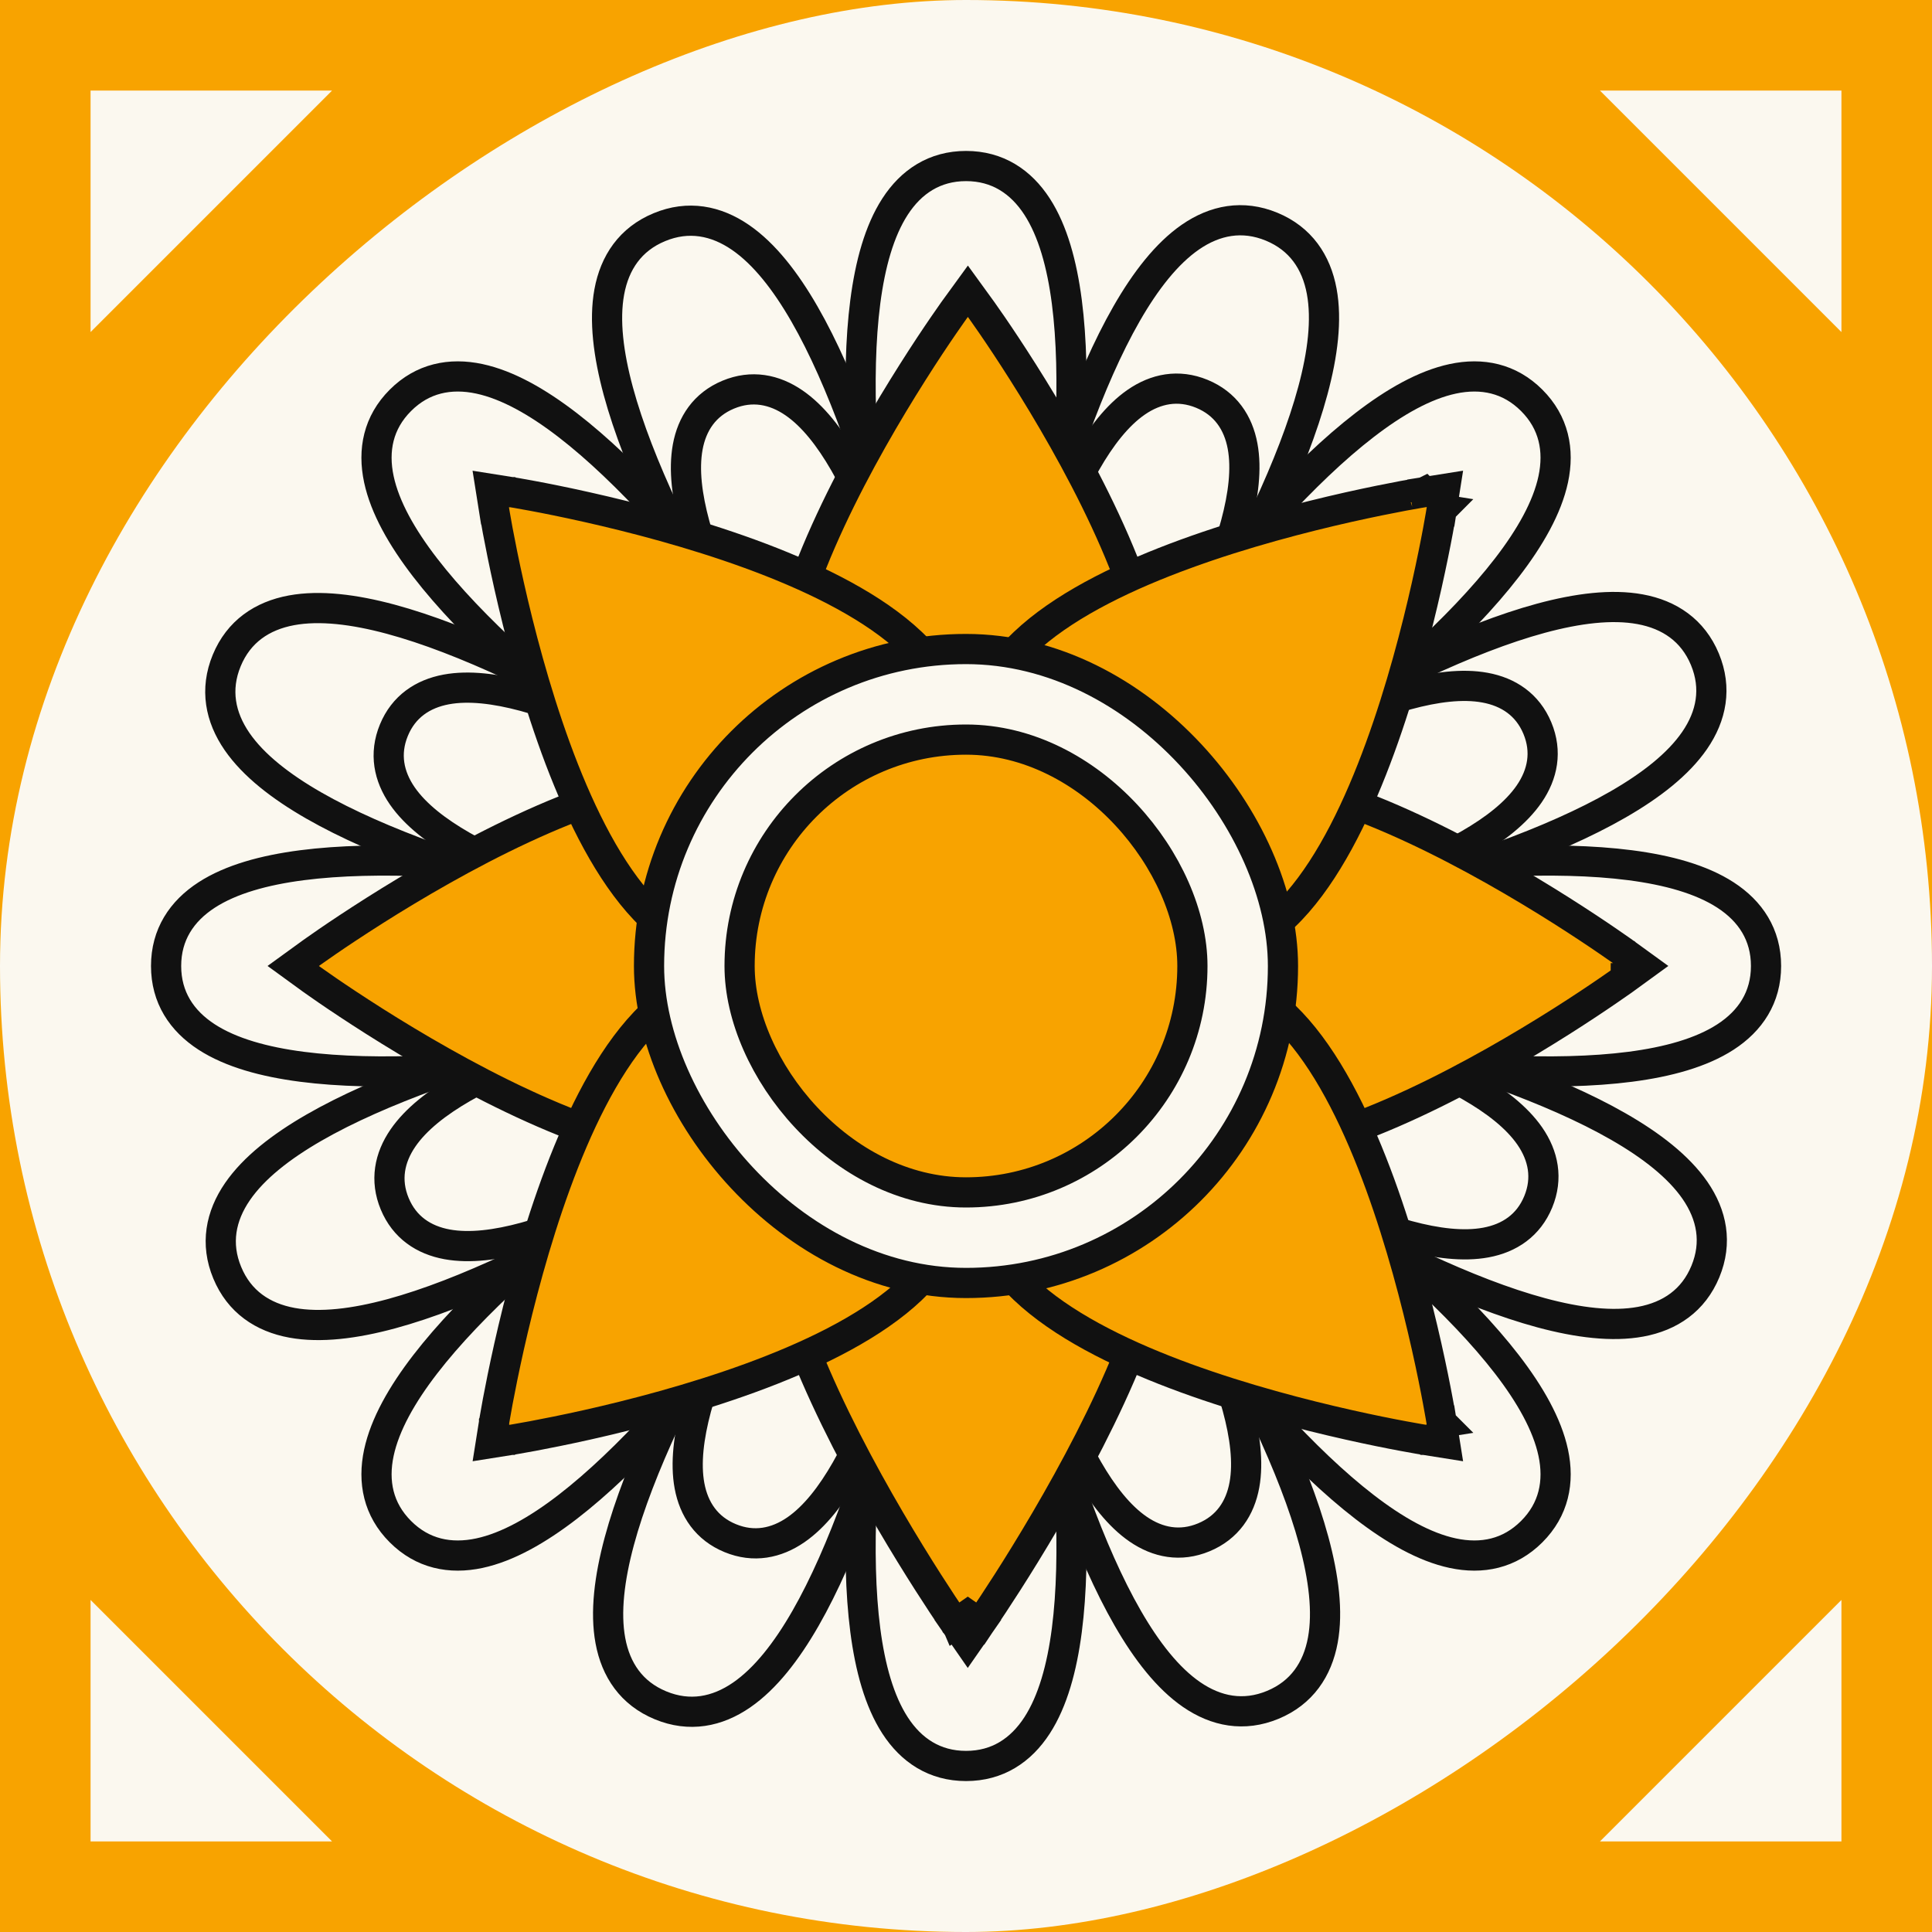 <svg width="64" height="64" viewBox="0 0 64 64" fill="none" xmlns="http://www.w3.org/2000/svg">
<rect x="0" y="0" width="64" height="64" fill="#808080" stroke="none"/>
<g clip-path="url(#clip0_2741_1915)">
<rect width="64" height="64" fill="#F8A300"/>
<rect y="64" width="64" height="64" rx="32" transform="rotate(-90 0 64)" fill="#FBF8EF"/>
<path d="M21.841 7.526C22.801 7.127 23.718 7.307 24.531 7.866C25.319 8.408 26.021 9.31 26.648 10.4C27.908 12.589 28.973 15.723 29.833 18.895C30.695 22.076 31.361 25.335 31.811 27.795C31.879 28.171 31.94 28.529 31.999 28.865C32.057 28.529 32.118 28.171 32.186 27.795C32.632 25.334 33.292 22.074 34.149 18.891C35.004 15.718 36.064 12.582 37.32 10.392C37.946 9.3 38.648 8.397 39.434 7.854C40.247 7.293 41.163 7.113 42.123 7.509C43.084 7.906 43.605 8.681 43.784 9.651C43.958 10.592 43.818 11.726 43.49 12.941C42.834 15.38 41.371 18.349 39.736 21.2C38.096 24.059 36.262 26.834 34.841 28.892C34.624 29.207 34.413 29.502 34.217 29.781C34.496 29.585 34.792 29.375 35.106 29.157C37.162 27.732 39.934 25.894 42.79 24.25C45.639 22.61 48.605 21.142 51.042 20.481C52.257 20.152 53.391 20.009 54.331 20.182C55.302 20.36 56.078 20.88 56.477 21.839C56.875 22.799 56.696 23.716 56.136 24.529C55.594 25.317 54.693 26.019 53.602 26.647C51.414 27.907 48.279 28.971 45.108 29.831C41.926 30.693 38.667 31.359 36.207 31.809C35.831 31.878 35.473 31.939 35.137 31.997C35.473 32.056 35.831 32.116 36.208 32.184C38.669 32.63 41.929 33.291 45.112 34.148C48.285 35.002 51.42 36.062 53.611 37.319C54.703 37.945 55.605 38.646 56.149 39.433C56.709 40.245 56.89 41.161 56.493 42.121C56.096 43.082 55.321 43.603 54.351 43.783C53.411 43.957 52.276 43.816 51.061 43.489C48.623 42.832 45.654 41.369 42.803 39.734C39.943 38.094 37.168 36.261 35.11 34.839C34.796 34.622 34.499 34.412 34.22 34.216C34.417 34.494 34.627 34.79 34.845 35.105C36.27 37.16 38.108 39.932 39.753 42.789C41.392 45.637 42.861 48.604 43.521 51.041C43.85 52.255 43.993 53.389 43.821 54.33C43.643 55.3 43.123 56.077 42.163 56.475C41.203 56.873 40.287 56.694 39.474 56.135C38.686 55.593 37.984 54.691 37.356 53.601C36.096 51.412 35.031 48.278 34.172 45.106C33.309 41.924 32.644 38.666 32.194 36.205C32.125 35.829 32.063 35.472 32.004 35.136C31.946 35.472 31.887 35.83 31.818 36.206C31.372 38.667 30.712 41.927 29.855 45.11C29 48.283 27.94 51.419 26.684 53.609C26.058 54.701 25.357 55.604 24.57 56.147C23.758 56.708 22.841 56.888 21.881 56.491C20.921 56.094 20.399 55.32 20.22 54.349C20.046 53.409 20.187 52.275 20.514 51.059C21.171 48.621 22.633 45.652 24.268 42.801C25.908 39.942 27.742 37.167 29.163 35.109C29.381 34.794 29.59 34.498 29.786 34.219C29.507 34.415 29.212 34.626 28.898 34.843C26.842 36.268 24.07 38.106 21.214 39.751C18.366 41.391 15.399 42.859 12.962 43.52C11.747 43.849 10.614 43.991 9.673 43.819C8.702 43.641 7.926 43.121 7.528 42.161C7.129 41.202 7.309 40.285 7.868 39.472C8.41 38.684 9.311 37.982 10.402 37.354C12.59 36.094 15.725 35.03 18.897 34.17C22.078 33.307 25.337 32.642 27.797 32.192C28.173 32.123 28.53 32.062 28.866 32.003C28.53 31.945 28.172 31.885 27.797 31.817C25.336 31.371 22.076 30.71 18.893 29.853C15.719 28.999 12.584 27.938 10.393 26.682C9.302 26.056 8.399 25.355 7.855 24.568C7.295 23.756 7.114 22.84 7.511 21.879C7.908 20.919 8.683 20.398 9.653 20.218C10.594 20.044 11.728 20.185 12.943 20.512C15.381 21.169 18.351 22.632 21.201 24.267C24.061 25.906 26.836 27.74 28.894 29.162C29.208 29.379 29.504 29.589 29.783 29.785C29.586 29.506 29.377 29.21 29.159 28.896C27.734 26.841 25.896 24.069 24.252 21.212C22.612 18.364 21.144 15.397 20.483 12.96C20.154 11.745 20.011 10.612 20.183 9.671C20.361 8.7 20.881 7.924 21.841 7.526Z" fill="#FBF8EF" stroke="#111111"/>
<path d="M13.264 13.262C13.998 12.527 14.914 12.343 15.879 12.549C16.814 12.749 17.808 13.314 18.805 14.082C20.805 15.623 22.986 18.114 24.992 20.717C27.004 23.328 28.863 26.085 30.219 28.187C30.426 28.508 30.619 28.815 30.801 29.103C30.727 28.771 30.646 28.417 30.566 28.043C30.038 25.598 29.403 22.333 28.98 19.064C28.557 15.805 28.34 12.502 28.664 9.998C28.826 8.75 29.129 7.648 29.649 6.845C30.185 6.017 30.963 5.5 32.002 5.5C33.041 5.5 33.819 6.017 34.355 6.845C34.875 7.648 35.178 8.75 35.34 9.998C35.664 12.502 35.447 15.805 35.024 19.064C34.601 22.333 33.966 25.598 33.438 28.043C33.358 28.417 33.276 28.771 33.201 29.103C33.384 28.815 33.578 28.508 33.785 28.187C35.141 26.085 37 23.328 39.012 20.717C41.018 18.114 43.199 15.623 45.2 14.082C46.196 13.314 47.189 12.749 48.125 12.549C49.09 12.343 50.005 12.527 50.74 13.262C51.475 13.996 51.659 14.912 51.453 15.877C51.253 16.812 50.688 17.806 49.92 18.802C48.379 20.803 45.888 22.984 43.285 24.99C40.674 27.002 37.917 28.861 35.815 30.217C35.494 30.424 35.186 30.617 34.898 30.8C35.231 30.725 35.585 30.644 35.959 30.564C38.404 30.036 41.669 29.401 44.938 28.977C48.197 28.555 51.5 28.338 54.004 28.662C55.252 28.824 56.354 29.127 57.157 29.647C57.985 30.183 58.502 30.961 58.502 32C58.502 33.039 57.985 33.817 57.157 34.353C56.354 34.873 55.252 35.176 54.004 35.338C51.5 35.662 48.197 35.445 44.938 35.023C41.669 34.599 38.404 33.964 35.959 33.436C35.585 33.356 35.231 33.275 34.898 33.2C35.186 33.383 35.494 33.576 35.815 33.783C37.917 35.139 40.674 36.998 43.285 39.01C45.888 41.016 48.379 43.197 49.92 45.197C50.688 46.194 51.253 47.188 51.453 48.123C51.659 49.088 51.475 50.004 50.74 50.738C50.005 51.473 49.09 51.657 48.125 51.451C47.189 51.251 46.196 50.686 45.2 49.918C43.199 48.377 41.018 45.886 39.012 43.283C37 40.672 35.141 37.915 33.785 35.813C33.578 35.492 33.384 35.185 33.201 34.897C33.276 35.229 33.358 35.583 33.438 35.957C33.966 38.402 34.601 41.667 35.024 44.936C35.447 48.195 35.664 51.498 35.34 54.002C35.178 55.25 34.875 56.352 34.355 57.155C33.819 57.983 33.041 58.5 32.002 58.5C30.963 58.5 30.185 57.983 29.649 57.155C29.129 56.352 28.826 55.25 28.664 54.002C28.34 51.498 28.557 48.195 28.98 44.936C29.403 41.667 30.038 38.402 30.566 35.957C30.646 35.583 30.727 35.229 30.801 34.897C30.619 35.185 30.426 35.492 30.219 35.813C28.863 37.915 27.004 40.672 24.992 43.283C22.986 45.886 20.805 48.377 18.805 49.918C17.808 50.686 16.814 51.251 15.879 51.451C14.914 51.657 13.998 51.473 13.264 50.738C12.529 50.004 12.345 49.088 12.551 48.123C12.751 47.188 13.316 46.194 14.084 45.197C15.625 43.197 18.116 41.016 20.719 39.01C23.33 36.998 26.087 35.139 28.189 33.783C28.51 33.576 28.817 33.383 29.105 33.2C28.772 33.275 28.418 33.356 28.045 33.436C25.6 33.964 22.335 34.599 19.066 35.023C15.807 35.445 12.504 35.662 10 35.338C8.752 35.176 7.65 34.873 6.847 34.353C6.019 33.817 5.502 33.039 5.502 32C5.502 30.961 6.019 30.183 6.847 29.647C7.65 29.127 8.752 28.824 10 28.662C12.504 28.338 15.807 28.555 19.066 28.977C22.335 29.401 25.6 30.036 28.045 30.564C28.418 30.644 28.772 30.725 29.105 30.8C28.817 30.617 28.51 30.424 28.189 30.217C26.087 28.861 23.33 27.002 20.719 24.99C18.116 22.984 15.625 20.803 14.084 18.802C13.316 17.806 12.751 16.812 12.551 15.877C12.345 14.912 12.529 13.996 13.264 13.262Z" fill="#FBF8EF" stroke="#111111"/>
<path d="M24.123 13.074C24.904 12.749 25.65 12.897 26.302 13.345C26.93 13.776 27.48 14.486 27.968 15.331C28.946 17.026 29.77 19.449 30.435 21.89C31.102 24.341 31.617 26.85 31.966 28.744C31.976 28.803 31.985 28.861 31.996 28.919C32.006 28.861 32.016 28.803 32.027 28.744C32.368 26.849 32.875 24.338 33.533 21.884C34.188 19.441 35.005 17.016 35.977 15.317C36.461 14.471 37.01 13.758 37.636 13.325C38.286 12.875 39.032 12.724 39.814 13.046C40.595 13.368 41.018 14.001 41.162 14.779C41.301 15.527 41.189 16.419 40.936 17.361C40.429 19.252 39.299 21.547 38.043 23.743C36.781 25.948 35.371 28.086 34.278 29.672C34.244 29.721 34.209 29.769 34.176 29.817C34.224 29.783 34.272 29.749 34.322 29.715C35.903 28.616 38.037 27.199 40.237 25.93C42.429 24.666 44.721 23.528 46.61 23.014C47.55 22.758 48.442 22.642 49.19 22.779C49.969 22.921 50.603 23.341 50.928 24.121C51.252 24.901 51.104 25.648 50.656 26.3C50.225 26.927 49.515 27.478 48.671 27.965C46.975 28.944 44.553 29.768 42.111 30.433C39.661 31.099 37.151 31.615 35.258 31.963C35.199 31.974 35.14 31.984 35.082 31.994C35.14 32.005 35.199 32.014 35.258 32.025C37.153 32.366 39.664 32.873 42.117 33.531C44.56 34.186 46.985 35.002 48.685 35.975C49.531 36.459 50.243 37.008 50.676 37.633C51.126 38.284 51.278 39.03 50.956 39.812C50.634 40.593 50.001 41.016 49.223 41.16C48.475 41.299 47.582 41.187 46.641 40.934C44.75 40.427 42.454 39.297 40.258 38.041C38.054 36.779 35.915 35.369 34.33 34.276C34.28 34.242 34.232 34.207 34.184 34.174C34.217 34.222 34.252 34.27 34.286 34.319C35.385 35.901 36.802 38.035 38.071 40.235C39.336 42.427 40.474 44.718 40.987 46.608C41.243 47.548 41.359 48.44 41.223 49.188C41.081 49.967 40.66 50.601 39.88 50.925C39.1 51.25 38.354 51.102 37.701 50.654C37.074 50.223 36.523 49.513 36.036 48.669C35.058 46.973 34.233 44.551 33.569 42.109C32.902 39.658 32.386 37.149 32.038 35.255C32.027 35.196 32.017 35.138 32.006 35.08C31.996 35.138 31.987 35.197 31.977 35.255C31.635 37.151 31.129 39.662 30.471 42.115C29.815 44.558 28.999 46.983 28.027 48.682C27.543 49.529 26.994 50.241 26.368 50.674C25.717 51.124 24.971 51.275 24.19 50.953C23.409 50.632 22.986 49.999 22.841 49.221C22.702 48.472 22.815 47.58 23.067 46.638C23.575 44.748 24.704 42.452 25.961 40.256C27.222 38.052 28.633 35.913 29.726 34.328C29.759 34.279 29.794 34.23 29.827 34.182C29.779 34.215 29.731 34.25 29.682 34.284C28.101 35.383 25.966 36.8 23.766 38.069C21.575 39.334 19.283 40.471 17.394 40.985C16.453 41.241 15.562 41.357 14.813 41.221C14.035 41.079 13.401 40.658 13.076 39.878C12.751 39.098 12.9 38.352 13.348 37.699C13.778 37.072 14.488 36.521 15.333 36.034C17.029 35.056 19.451 34.231 21.892 33.567C24.343 32.9 26.852 32.384 28.746 32.036C28.805 32.025 28.863 32.015 28.92 32.005C28.863 31.994 28.805 31.985 28.746 31.974C26.851 31.633 24.34 31.127 21.887 30.469C19.443 29.813 17.018 28.997 15.319 28.025C14.473 27.54 13.76 26.991 13.327 26.366C12.877 25.715 12.726 24.969 13.048 24.188C13.37 23.407 14.003 22.984 14.781 22.839C15.529 22.7 16.421 22.813 17.363 23.065C19.254 23.573 21.55 24.702 23.745 25.959C25.95 27.22 28.088 28.63 29.674 29.723C29.723 29.757 29.771 29.792 29.819 29.825C29.785 29.777 29.751 29.729 29.717 29.68C28.619 28.098 27.202 25.964 25.932 23.764C24.668 21.573 23.53 19.281 23.016 17.392C22.76 16.451 22.645 15.56 22.781 14.811C22.923 14.033 23.343 13.399 24.123 13.074Z" fill="#FBF8EF" stroke="#111111"/>
<path d="M53.858 32.404L53.857 32.404C53.857 32.405 53.856 32.406 53.855 32.406C53.854 32.408 53.851 32.41 53.848 32.412C53.841 32.417 53.83 32.424 53.817 32.434C53.791 32.452 53.753 32.479 53.704 32.514C53.605 32.584 53.46 32.685 53.274 32.812C52.904 33.067 52.371 33.423 51.725 33.833C50.433 34.651 48.675 35.687 46.823 36.549C44.981 37.406 43.002 38.112 41.278 38.231C39.541 38.352 37.942 37.872 37.117 36.223C36.392 34.773 36.017 33.395 36.017 31.999C36.017 30.778 36.304 29.57 36.861 28.316L37.117 27.775C37.942 26.126 39.541 25.647 41.278 25.768C43.002 25.887 44.981 26.593 46.823 27.45C48.675 28.312 50.433 29.348 51.725 30.166C52.371 30.576 52.904 30.931 53.274 31.186C53.46 31.313 53.605 31.414 53.704 31.484C53.754 31.519 53.791 31.547 53.817 31.565C53.83 31.575 53.841 31.582 53.848 31.587C53.851 31.589 53.854 31.591 53.855 31.593L53.857 31.594L53.858 31.595L54.415 31.999L53.858 32.404Z" fill="#F8A300" stroke="#111111"/>
<path d="M28.112 31.999C28.112 33.395 27.737 34.773 27.012 36.223L26.848 36.519C25.986 37.93 24.48 38.344 22.851 38.231C21.127 38.112 19.148 37.406 17.306 36.549C15.454 35.687 13.696 34.651 12.404 33.833C11.758 33.423 11.225 33.068 10.854 32.813C10.669 32.686 10.524 32.584 10.425 32.514C10.376 32.479 10.337 32.452 10.312 32.434C10.299 32.424 10.288 32.417 10.281 32.412C10.278 32.41 10.275 32.408 10.273 32.406C10.273 32.406 10.272 32.405 10.271 32.404L10.271 32.404L9.714 31.999L10.271 31.595L10.271 31.595C10.272 31.594 10.273 31.593 10.273 31.593C10.275 31.591 10.278 31.589 10.281 31.587C10.288 31.582 10.299 31.575 10.312 31.565C10.337 31.547 10.376 31.52 10.425 31.485C10.524 31.415 10.669 31.313 10.854 31.186C11.225 30.931 11.758 30.576 12.404 30.166C13.696 29.348 15.454 28.312 17.306 27.45C19.148 26.593 21.127 25.887 22.851 25.768C24.588 25.647 26.187 26.126 27.012 27.775L27.267 28.316C27.824 29.57 28.112 30.778 28.112 31.999Z" fill="#F8A300" stroke="#111111"/>
<path d="M32.466 10.205L32.466 10.206C32.467 10.207 32.468 10.207 32.468 10.208C32.47 10.21 32.472 10.213 32.474 10.216C32.479 10.223 32.486 10.233 32.496 10.246C32.514 10.272 32.541 10.31 32.576 10.359C32.646 10.459 32.748 10.604 32.876 10.789C33.13 11.16 33.486 11.692 33.895 12.339C34.713 13.631 35.749 15.388 36.611 17.24C37.468 19.082 38.174 21.061 38.294 22.785C38.414 24.523 37.934 26.121 36.285 26.946C34.835 27.671 33.457 28.047 32.061 28.047C30.84 28.047 29.632 27.76 28.378 27.202L27.837 26.946C26.188 26.121 25.709 24.523 25.83 22.785C25.949 21.061 26.655 19.082 27.512 17.24C28.374 15.388 29.41 13.631 30.228 12.339C30.637 11.692 30.993 11.16 31.248 10.789C31.375 10.604 31.477 10.459 31.547 10.359C31.582 10.31 31.609 10.272 31.627 10.246C31.637 10.233 31.644 10.223 31.649 10.216C31.651 10.213 31.654 10.21 31.655 10.208C31.655 10.207 31.656 10.207 31.657 10.206L31.657 10.205L32.062 9.648L32.466 10.205Z" fill="#F8A300" stroke="#111111"/>
<path d="M32.059 53.499L31.649 53.784L32.059 54.376L32.47 53.785L32.059 53.499ZM32.059 53.499L32.47 53.784L32.472 53.781C32.474 53.779 32.476 53.777 32.478 53.773C32.483 53.766 32.491 53.755 32.501 53.741C32.52 53.713 32.548 53.671 32.584 53.617C32.658 53.509 32.764 53.351 32.897 53.149C33.163 52.747 33.536 52.171 33.963 51.475C34.818 50.084 35.897 48.207 36.788 46.277C37.672 44.361 38.396 42.337 38.493 40.668C38.541 39.83 38.435 39.032 38.066 38.377C37.687 37.704 37.059 37.234 36.183 37.015C35.356 36.808 34.688 36.809 34.041 36.858C33.381 36.909 32.818 36.999 32.061 36.999C31.305 36.999 30.741 36.909 30.082 36.858C29.516 36.815 28.934 36.809 28.244 36.946L27.94 37.015C27.064 37.234 26.437 37.704 26.057 38.377C25.688 39.032 25.581 39.83 25.629 40.668C25.726 42.337 26.45 44.361 27.334 46.277C28.224 48.207 29.302 50.084 30.156 51.475C30.583 52.171 30.956 52.747 31.221 53.149C31.354 53.351 31.46 53.509 31.534 53.617C31.57 53.671 31.599 53.713 31.619 53.741C31.628 53.755 31.635 53.766 31.64 53.773C31.642 53.777 31.645 53.779 31.646 53.781C31.647 53.782 31.648 53.784 31.648 53.784L32.059 53.499Z" fill="#F8A300" stroke="#111111"/>
<path d="M47.759 16.874L47.265 16.796L47.759 16.875C47.758 16.876 47.759 16.877 47.759 16.878C47.758 16.88 47.758 16.883 47.757 16.887C47.756 16.896 47.753 16.908 47.75 16.923C47.745 16.955 47.738 17.001 47.727 17.061C47.707 17.18 47.676 17.355 47.635 17.576C47.553 18.018 47.428 18.646 47.261 19.393C46.926 20.885 46.416 22.861 45.715 24.78C45.019 26.688 44.118 28.587 42.984 29.89C41.841 31.204 40.371 31.995 38.621 31.412C37.084 30.9 35.843 30.191 34.857 29.204C33.993 28.34 33.343 27.283 32.851 26.002L32.648 25.439C32.065 23.689 32.857 22.221 34.171 21.077C35.474 19.943 37.373 19.042 39.282 18.346C41.2 17.646 43.176 17.136 44.668 16.8C45.415 16.633 46.043 16.508 46.485 16.425C46.705 16.384 46.88 16.354 47 16.333C47.059 16.323 47.106 16.315 47.137 16.31C47.153 16.308 47.166 16.305 47.174 16.304C47.178 16.303 47.181 16.303 47.183 16.303L47.185 16.302L47.186 16.303C47.187 16.305 47.191 16.331 47.228 16.561L47.187 16.302L47.866 16.194L47.759 16.874Z" fill="#F8A300" stroke="#111111"/>
<path d="M29.268 34.794C30.255 35.781 30.964 37.021 31.476 38.558L31.569 38.884C31.958 40.491 31.186 41.849 29.954 42.921C28.651 44.056 26.752 44.956 24.844 45.652C22.925 46.352 20.949 46.863 19.457 47.198C18.71 47.365 18.082 47.489 17.64 47.572C17.419 47.613 17.245 47.644 17.125 47.664C17.065 47.675 17.018 47.683 16.987 47.688C16.971 47.691 16.96 47.693 16.951 47.694C16.947 47.695 16.944 47.695 16.942 47.696C16.941 47.696 16.94 47.696 16.939 47.696L16.938 47.696L16.258 47.804L16.366 47.124L16.366 47.122L16.367 47.12C16.367 47.118 16.367 47.115 16.368 47.111C16.369 47.102 16.371 47.09 16.373 47.075C16.379 47.043 16.387 46.997 16.397 46.937C16.418 46.817 16.448 46.642 16.489 46.422C16.572 45.98 16.697 45.352 16.864 44.605C17.2 43.113 17.71 41.137 18.41 39.219C19.106 37.31 20.007 35.411 21.141 34.108C22.285 32.794 23.753 32.002 25.503 32.585L26.066 32.788C27.347 33.28 28.404 33.93 29.268 34.794Z" fill="#F8A300" stroke="#111111"/>
<path d="M16.936 16.303L16.938 16.303L16.94 16.304C16.942 16.304 16.945 16.305 16.95 16.305C16.958 16.306 16.97 16.309 16.986 16.311C17.018 16.317 17.064 16.324 17.124 16.334C17.243 16.355 17.418 16.386 17.639 16.427C18.081 16.509 18.709 16.634 19.456 16.802C20.948 17.137 22.924 17.647 24.843 18.347C26.752 19.044 28.651 19.945 29.954 21.079C31.268 22.222 32.06 23.691 31.476 25.44C30.964 26.978 30.255 28.218 29.268 29.205C28.404 30.069 27.348 30.719 26.067 31.212L25.503 31.413C23.754 31.996 22.285 31.205 21.142 29.891C20.007 28.588 19.106 26.689 18.409 24.781C17.709 22.862 17.198 20.886 16.863 19.394C16.695 18.647 16.571 18.019 16.488 17.577C16.447 17.356 16.416 17.182 16.396 17.062C16.386 17.002 16.378 16.956 16.373 16.925C16.37 16.909 16.367 16.897 16.366 16.889C16.365 16.885 16.365 16.881 16.365 16.879C16.364 16.878 16.365 16.877 16.365 16.876L16.364 16.876L16.256 16.195L16.936 16.303Z" fill="#F8A300" stroke="#111111"/>
<path d="M34.855 34.794C35.842 33.807 37.082 33.098 38.62 32.586L38.945 32.493C40.553 32.104 41.911 32.876 42.983 34.108C44.117 35.411 45.017 37.31 45.714 39.218C46.414 41.137 46.924 43.113 47.259 44.605C47.427 45.352 47.551 45.98 47.633 46.422C47.675 46.643 47.706 46.818 47.726 46.937C47.736 46.997 47.744 47.043 47.749 47.075C47.751 47.09 47.754 47.103 47.755 47.111C47.756 47.115 47.757 47.118 47.757 47.12C47.757 47.121 47.757 47.122 47.757 47.123L47.758 47.124L47.263 47.202L47.757 47.124L47.865 47.804L47.185 47.696L47.184 47.696L47.182 47.695C47.18 47.695 47.176 47.695 47.172 47.694C47.164 47.693 47.151 47.69 47.136 47.688C47.104 47.683 47.058 47.675 46.998 47.665C46.878 47.645 46.704 47.614 46.483 47.572C46.041 47.49 45.413 47.365 44.666 47.197C43.175 46.862 41.199 46.352 39.28 45.652C37.372 44.956 35.473 44.055 34.169 42.921C32.856 41.778 32.064 40.309 32.647 38.559L32.849 37.996C33.342 36.715 33.992 35.658 34.855 34.794Z" fill="#F8A300" stroke="#111111"/>
<rect x="21.5" y="21.5" width="21" height="21" rx="10.5" fill="#FBF8EF" stroke="#111111"/>
<rect x="24.5" y="24.5" width="15" height="15" rx="7.5" fill="#F8A300" stroke="#111111"/>
<path d="M61 53V61H53L61 53Z" fill="#FBF8EF"/>
<path d="M53 3H61V11L53 3Z" fill="#FBF8EF"/>
<path d="M11 3H3V11L11 3Z" fill="#FBF8EF"/>
<path d="M11 61H3V53L11 61Z" fill="#FBF8EF"/>
</g>
<defs>
<clipPath id="clip0_2741_1915">
<rect width="64" height="64" fill="white"/>
</clipPath>
</defs>
</svg>

